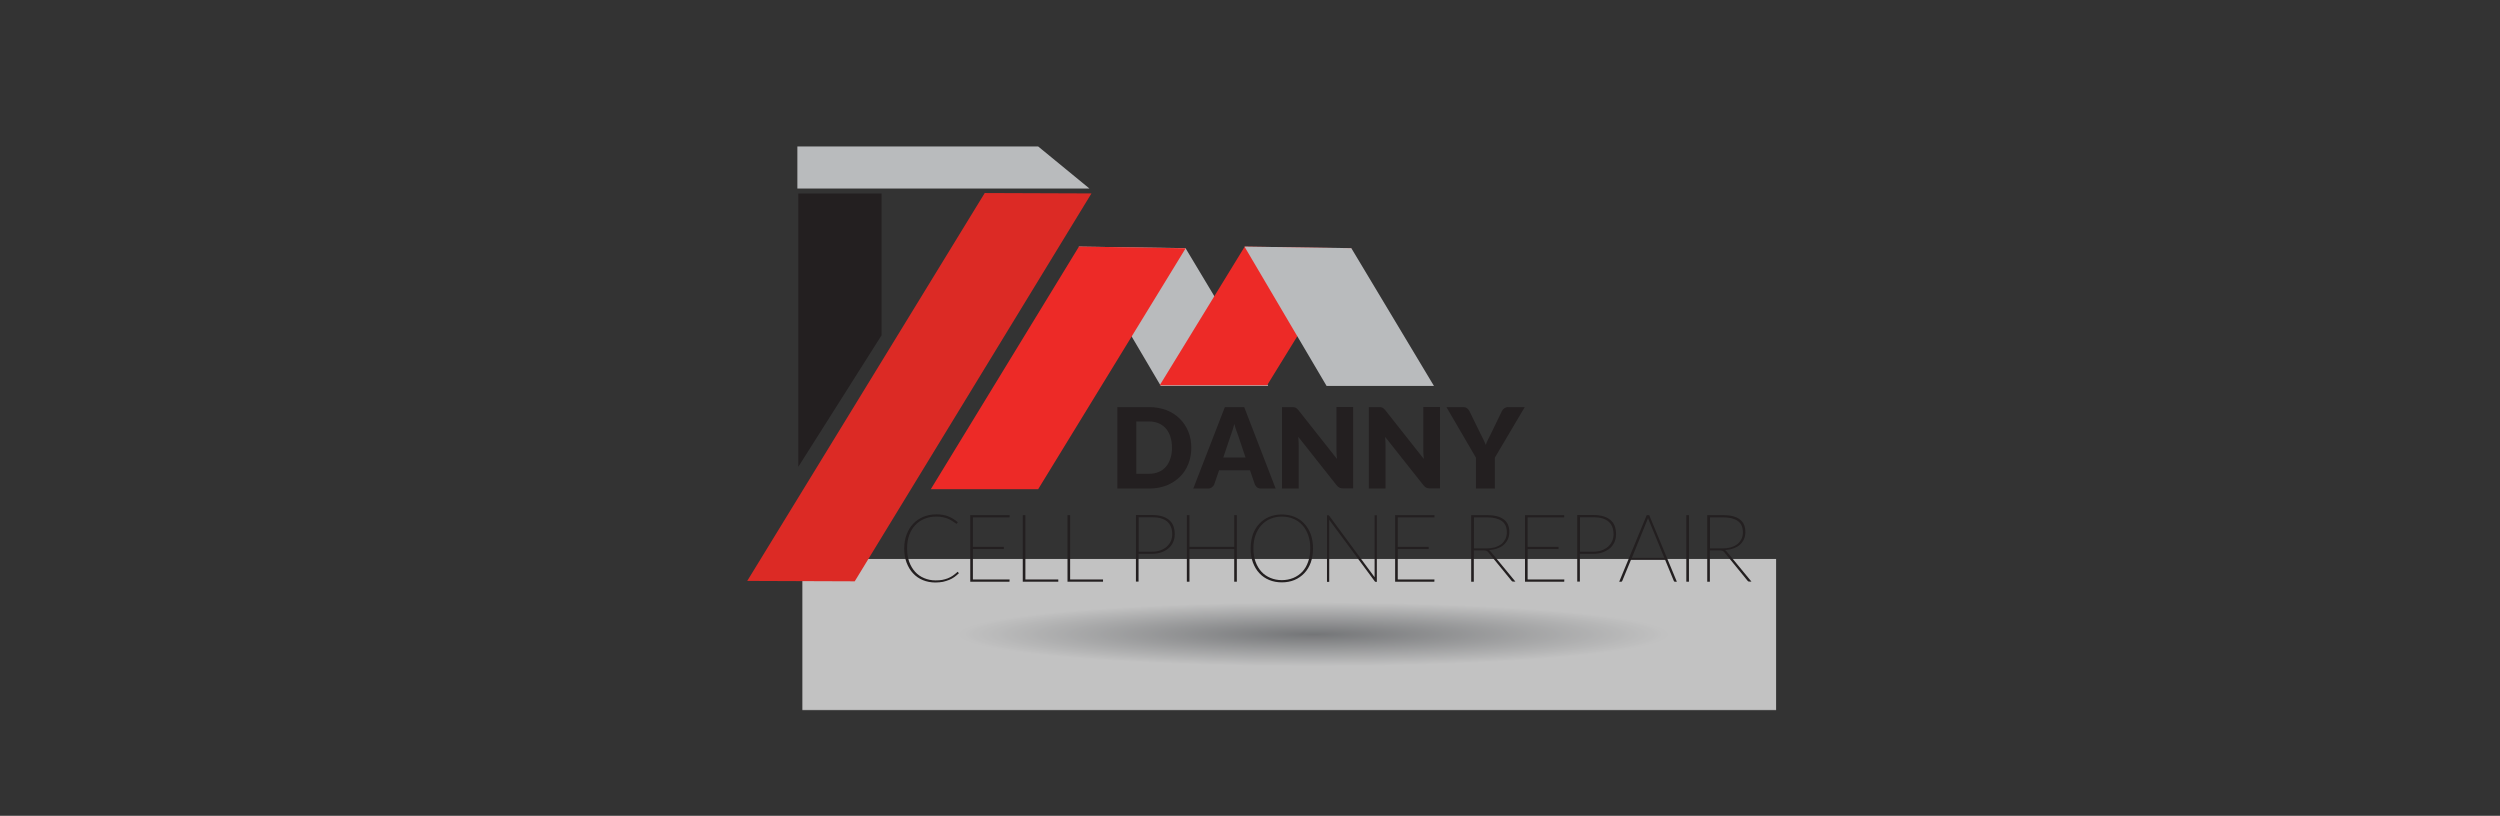 <?xml version="1.0" encoding="utf-8"?>
<!-- Generator: Adobe Illustrator 18.0.0, SVG Export Plug-In . SVG Version: 6.00 Build 0)  -->
<!DOCTYPE svg PUBLIC "-//W3C//DTD SVG 1.1//EN" "http://www.w3.org/Graphics/SVG/1.1/DTD/svg11.dtd">
<svg version="1.1" id="Layer_1" xmlns="http://www.w3.org/2000/svg" xmlns:xlink="http://www.w3.org/1999/xlink" x="0px" y="0px"
	 viewBox="0 0 1900 620" enable-background="new 0 0 1900 620" xml:space="preserve">
<rect x="0" y="0" width="1900" height="620" fill="#333333" stroke="none"/>
<g>
	<g>
		<defs>
			<rect id="SVGID_1_" x="550" y="-90" width="800" height="800"/>
		</defs>
		<clipPath id="SVGID_2_">
			<use xlink:href="#SVGID_1_"  overflow="visible"/>
		</clipPath>
		<g opacity="0.7" clip-path="url(#SVGID_2_)">
			<g>
				<defs>
					<rect id="SVGID_3_" x="609.6" y="424.6" width="778.4" height="115.5"/>
				</defs>
				<clipPath id="SVGID_4_">
					<use xlink:href="#SVGID_3_"  overflow="visible"/>
				</clipPath>
				<g clip-path="url(#SVGID_4_)">
					<defs>
						<rect id="SVGID_5_" x="609.6" y="424.6" width="778.4" height="115.5"/>
					</defs>
					<clipPath id="SVGID_6_">
						<use xlink:href="#SVGID_5_"  overflow="visible"/>
					</clipPath>
					<defs>
						<filter id="Adobe_OpacityMaskFilter" filterUnits="userSpaceOnUse" x="609.6" y="424.6" width="778.4" height="115.5">
							<feColorMatrix  type="matrix" values="1 0 0 0 0  0 1 0 0 0  0 0 1 0 0  0 0 0 1 0"/>
						</filter>
					</defs>
					<mask maskUnits="userSpaceOnUse" x="609.6" y="424.6" width="778.4" height="115.5" id="SVGID_7_">
						<g filter="url(#Adobe_OpacityMaskFilter)">
							
								<radialGradient id="SVGID_8_" cx="549.999" cy="710.013" r="1" gradientTransform="matrix(277.874 0 0 -25.01 -151831.547 18239.619)" gradientUnits="userSpaceOnUse">
								<stop  offset="0" style="stop-color:#FFFFFF"/>
								<stop  offset="0.972" style="stop-color:#000000"/>
								<stop  offset="1" style="stop-color:#000000"/>
							</radialGradient>
							<rect x="609.6" y="424.6" clip-path="url(#SVGID_6_)" fill="url(#SVGID_8_)" width="778.4" height="115.5"/>
						</g>
					</mask>
					
						<radialGradient id="SVGID_9_" cx="550" cy="710.018" r="1" gradientTransform="matrix(277.874 0 0 -25.01 -151831.797 18239.75)" gradientUnits="userSpaceOnUse">
						<stop  offset="0" style="stop-color:#909295"/>
						<stop  offset="0.972" style="stop-color:#FFFFFF"/>
						<stop  offset="1" style="stop-color:#FFFFFF"/>
					</radialGradient>
					
						<rect x="609.6" y="424.6" clip-path="url(#SVGID_6_)" mask="url(#SVGID_7_)" fill="url(#SVGID_9_)" width="778.4" height="115.5"/>
				</g>
			</g>
		</g>
	</g>
	<polygon fill="#DC2A25" points="649.6,441.8 567.9,441.5 748.4,146.7 829.5,147 	"/>
	<polygon fill="#B9BBBD" points="882.2,293.3 963.8,293.3 901,188.6 819.8,187.4 	"/>
	<g>
		<path fill="#231F20" d="M727.6,434.6c0.1,0,0.2,0.1,0.4,0.2l0.8,0.8c-1.1,1.1-2.2,2-3.4,2.9c-1.2,0.9-2.6,1.6-4,2.2
			c-1.5,0.6-3.1,1.1-4.8,1.5c-1.7,0.3-3.7,0.5-5.7,0.5c-3.4,0-6.6-0.6-9.5-1.8s-5.4-2.9-7.5-5.2c-2.1-2.2-3.7-5-4.9-8.1
			c-1.2-3.2-1.8-6.8-1.8-10.7c0-3.9,0.6-7.4,1.8-10.6c1.2-3.2,2.8-5.9,5-8.2c2.1-2.3,4.7-4,7.7-5.3c3-1.2,6.3-1.9,9.9-1.9
			c3.4,0,6.4,0.5,9,1.5c2.6,1,5,2.5,7.3,4.5l-0.5,0.8c-0.1,0.2-0.3,0.3-0.6,0.3c-0.1,0-0.4-0.1-0.7-0.4c-0.3-0.3-0.8-0.6-1.4-1
			c-0.6-0.4-1.2-0.8-2.1-1.3c-0.8-0.5-1.7-0.9-2.8-1.3c-1.1-0.4-2.3-0.7-3.7-1c-1.4-0.3-2.9-0.4-4.5-0.4c-3.3,0-6.3,0.6-9,1.7
			c-2.7,1.1-5.1,2.7-7,4.8c-2,2.1-3.5,4.6-4.6,7.6c-1.1,3-1.6,6.3-1.6,10.1c0,3.8,0.5,7.2,1.6,10.2c1.1,3,2.6,5.5,4.5,7.6
			c1.9,2.1,4.2,3.7,6.9,4.8c2.6,1.1,5.5,1.7,8.6,1.7c1.9,0,3.7-0.1,5.2-0.4c1.5-0.3,2.9-0.7,4.2-1.2c1.3-0.5,2.5-1.2,3.6-1.9
			c1.1-0.8,2.2-1.6,3.3-2.6C727.3,434.6,727.5,434.6,727.6,434.6z"/>
		<path fill="#231F20" d="M767.3,391.5v1.7h-27.9v22.4h23.5v1.7h-23.5v23.1h27.9l-0.1,1.7h-29.8v-50.6H767.3z"/>
		<path fill="#231F20" d="M779.2,440.4h25.1v1.7h-27v-50.6h2V440.4z"/>
		<path fill="#231F20" d="M813.2,440.4h25.1v1.7h-27v-50.6h2V440.4z"/>
		<path fill="#231F20" d="M865.3,420.9v21.1h-2v-50.6h12.1c5.7,0,10,1.2,13,3.7c3,2.4,4.4,6.1,4.4,11c0,2.1-0.4,4.1-1.2,5.9
			c-0.8,1.8-2,3.4-3.5,4.7c-1.5,1.3-3.4,2.3-5.5,3.1c-2.1,0.7-4.5,1.1-7.1,1.1H865.3z M865.3,419.3h10.1c2.4,0,4.5-0.3,6.4-1
			c1.9-0.7,3.5-1.6,4.9-2.8c1.3-1.2,2.4-2.6,3.1-4.2c0.7-1.6,1.1-3.3,1.1-5.2c0-4.3-1.3-7.5-3.8-9.7c-2.6-2.2-6.4-3.3-11.6-3.3
			h-10.1V419.3z"/>
		<path fill="#231F20" d="M940,442.1h-2v-24.8h-34v24.8h-2v-50.6h2v24.1h34v-24.1h2V442.1z"/>
		<path fill="#231F20" d="M997.9,416.8c0,4-0.6,7.5-1.7,10.7c-1.2,3.2-2.8,5.9-4.9,8.1c-2.1,2.2-4.6,4-7.5,5.2
			c-2.9,1.2-6.1,1.8-9.6,1.8c-3.5,0-6.7-0.6-9.6-1.8c-2.9-1.2-5.4-2.9-7.5-5.2c-2.1-2.2-3.7-5-4.9-8.1c-1.2-3.2-1.7-6.7-1.7-10.7
			c0-3.9,0.6-7.5,1.7-10.7c1.2-3.2,2.8-5.9,4.9-8.1c2.1-2.2,4.6-4,7.5-5.2c2.9-1.2,6.1-1.8,9.6-1.8c3.5,0,6.7,0.6,9.6,1.8
			c2.9,1.2,5.4,2.9,7.5,5.2s3.7,5,4.9,8.1C997.3,409.3,997.9,412.8,997.9,416.8z M995.8,416.8c0-3.8-0.5-7.1-1.6-10.1
			c-1-3-2.5-5.5-4.4-7.6c-1.9-2.1-4.2-3.7-6.8-4.8c-2.6-1.1-5.6-1.7-8.8-1.7c-3.2,0-6.1,0.6-8.7,1.7c-2.6,1.1-4.9,2.7-6.8,4.8
			s-3.4,4.6-4.5,7.6c-1.1,3-1.6,6.4-1.6,10.1s0.5,7.1,1.6,10.1c1.1,3,2.6,5.5,4.5,7.6c1.9,2.1,4.2,3.6,6.8,4.7
			c2.6,1.1,5.6,1.7,8.7,1.7c3.2,0,6.1-0.6,8.8-1.7c2.6-1.1,4.9-2.7,6.8-4.7c1.9-2.1,3.4-4.6,4.4-7.6
			C995.3,423.9,995.8,420.6,995.8,416.8z"/>
		<path fill="#231F20" d="M1009.8,391.6c0.1,0.1,0.3,0.2,0.4,0.4l34.5,46.7c0-0.2,0-0.4,0-0.6c0-0.2,0-0.4,0-0.6v-45.9h1.7v50.6
			h-0.8c-0.3,0-0.6-0.1-0.8-0.4l-34.7-46.9c0,0.2,0,0.5,0.1,0.7s0,0.4,0,0.6v46h-1.7v-50.6h0.9
			C1009.5,391.5,1009.7,391.5,1009.8,391.6z"/>
		<path fill="#231F20" d="M1090.2,391.5v1.7h-27.9v22.4h23.5v1.7h-23.5v23.1h27.9l-0.1,1.7h-29.8v-50.6H1090.2z"/>
		<path fill="#231F20" d="M1120.1,418.3v23.8h-2v-50.6h12.2c5.5,0,9.7,1.1,12.5,3.2c2.9,2.1,4.3,5.4,4.3,9.7c0,2-0.4,3.8-1.1,5.4
			c-0.7,1.6-1.8,3-3.1,4.2c-1.3,1.2-3,2.1-4.9,2.8c-1.9,0.7-4,1.1-6.4,1.3c0.4,0.2,0.9,0.6,1.3,1.1l18.8,22.8h-1.6
			c-0.3,0-0.5,0-0.7-0.1c-0.2-0.1-0.4-0.2-0.6-0.5l-17.8-21.8c-0.2-0.3-0.4-0.5-0.6-0.6c-0.2-0.2-0.4-0.3-0.7-0.4
			c-0.3-0.1-0.6-0.2-0.9-0.2c-0.3,0-0.8-0.1-1.3-0.1H1120.1z M1120.1,416.8h9.6c2.4,0,4.5-0.3,6.4-0.8c1.9-0.6,3.5-1.4,4.9-2.4
			c1.3-1.1,2.3-2.4,3.1-3.9c0.7-1.5,1.1-3.2,1.1-5.1c0-3.9-1.3-6.8-3.8-8.6c-2.5-1.8-6.2-2.8-11-2.8h-10.2V416.8z"/>
		<path fill="#231F20" d="M1188.8,391.5v1.7H1161v22.4h23.5v1.7H1161v23.1h27.9l-0.1,1.7H1159v-50.6H1188.8z"/>
		<path fill="#231F20" d="M1200.7,420.9v21.1h-2v-50.6h12.1c5.7,0,10,1.2,13,3.7c3,2.4,4.4,6.1,4.4,11c0,2.1-0.4,4.1-1.2,5.9
			c-0.8,1.8-2,3.4-3.5,4.7c-1.5,1.3-3.4,2.3-5.5,3.1c-2.1,0.7-4.5,1.1-7.1,1.1H1200.7z M1200.7,419.3h10.1c2.4,0,4.5-0.3,6.4-1
			c1.9-0.7,3.5-1.6,4.9-2.8c1.3-1.2,2.4-2.6,3.1-4.2c0.7-1.6,1.1-3.3,1.1-5.2c0-4.3-1.3-7.5-3.8-9.7c-2.6-2.2-6.4-3.3-11.6-3.3
			h-10.1V419.3z"/>
		<path fill="#231F20" d="M1274.4,442.1h-1.5c-0.4,0-0.6-0.2-0.8-0.6l-6.6-16h-26l-6.6,16c-0.1,0.4-0.4,0.6-0.8,0.6h-1.5l20.9-50.6
			h1.9L1274.4,442.1z M1240.2,424h24.7l-11.6-28.2c-0.1-0.3-0.2-0.7-0.4-1c-0.1-0.3-0.3-0.7-0.4-1.1c-0.1,0.4-0.2,0.8-0.4,1.1
			c-0.1,0.3-0.3,0.7-0.4,1L1240.2,424z"/>
		<path fill="#231F20" d="M1283.6,442.1h-2v-50.6h2V442.1z"/>
		<path fill="#231F20" d="M1299.5,418.3v23.8h-2v-50.6h12.2c5.5,0,9.7,1.1,12.5,3.2c2.9,2.1,4.3,5.4,4.3,9.7c0,2-0.4,3.8-1.1,5.4
			c-0.7,1.6-1.8,3-3.1,4.2c-1.3,1.2-3,2.1-4.9,2.8c-1.9,0.7-4,1.1-6.4,1.3c0.4,0.2,0.9,0.6,1.3,1.1l18.8,22.8h-1.6
			c-0.3,0-0.5,0-0.7-0.1c-0.2-0.1-0.4-0.2-0.6-0.5l-17.8-21.8c-0.2-0.3-0.4-0.5-0.6-0.6c-0.2-0.2-0.4-0.3-0.7-0.4
			c-0.3-0.1-0.6-0.2-0.9-0.2c-0.3,0-0.8-0.1-1.3-0.1H1299.5z M1299.5,416.8h9.6c2.4,0,4.5-0.3,6.4-0.8c1.9-0.6,3.5-1.4,4.9-2.4
			c1.3-1.1,2.3-2.4,3.1-3.9c0.7-1.5,1.1-3.2,1.1-5.1c0-3.9-1.3-6.8-3.8-8.6c-2.5-1.8-6.2-2.8-11-2.8h-10.2V416.8z"/>
	</g>
	<g>
		<path fill="#231F20" d="M905.4,340.3c0,4.5-0.8,8.6-2.3,12.4c-1.5,3.8-3.7,7.1-6.5,9.8s-6.2,4.9-10.1,6.5c-4,1.5-8.3,2.3-13.2,2.3
			h-24.1v-61.9h24.1c4.8,0,9.2,0.8,13.2,2.3c4,1.6,7.3,3.7,10.1,6.5s5,6,6.5,9.8C904.7,331.8,905.4,335.9,905.4,340.3z M890.7,340.3
			c0-3.1-0.4-5.8-1.2-8.3c-0.8-2.5-1.9-4.6-3.4-6.3c-1.5-1.7-3.3-3-5.5-4c-2.2-0.9-4.6-1.4-7.4-1.4h-9.6v39.8h9.6
			c2.7,0,5.2-0.5,7.4-1.4c2.2-0.9,4-2.2,5.5-4c1.5-1.7,2.6-3.8,3.4-6.3C890.3,346.2,890.7,343.4,890.7,340.3z"/>
		<path fill="#231F20" d="M969.5,371.3h-11.1c-1.2,0-2.3-0.3-3-0.9s-1.3-1.3-1.7-2.2l-3.7-10.8h-23.5l-3.7,10.8
			c-0.3,0.8-0.9,1.5-1.7,2.1s-1.8,1-3,1h-11.2l24-61.9h14.7L969.5,371.3z M929.7,347.7h16.9l-5.7-17c-0.4-1.1-0.9-2.3-1.4-3.8
			c-0.5-1.5-1-3-1.4-4.7c-0.5,1.7-0.9,3.3-1.4,4.8c-0.5,1.5-0.9,2.7-1.3,3.8L929.7,347.7z"/>
		<path fill="#231F20" d="M983.5,309.5c0.4,0.1,0.8,0.2,1.1,0.3c0.3,0.2,0.7,0.4,1,0.7c0.3,0.3,0.7,0.7,1.1,1.1l29.4,37.2
			c-0.1-1.2-0.2-2.3-0.3-3.5s-0.1-2.2-0.1-3.2v-32.8h12.7v61.9h-7.5c-1.1,0-2-0.2-2.8-0.5c-0.8-0.4-1.5-1-2.2-1.8l-29.2-36.9
			c0.1,1.1,0.2,2.1,0.2,3.2c0.1,1,0.1,2,0.1,2.9v33.2h-12.7v-61.9h7.6C982.5,309.4,983.1,309.4,983.5,309.5z"/>
		<path fill="#231F20" d="M1049.5,309.5c0.4,0.1,0.8,0.2,1.1,0.3c0.3,0.2,0.7,0.4,1,0.7c0.3,0.3,0.7,0.7,1.1,1.1l29.4,37.2
			c-0.1-1.2-0.2-2.3-0.3-3.5s-0.1-2.2-0.1-3.2v-32.8h12.7v61.9h-7.5c-1.1,0-2-0.2-2.8-0.5c-0.8-0.4-1.5-1-2.2-1.8l-29.2-36.9
			c0.1,1.1,0.2,2.1,0.2,3.2c0.1,1,0.1,2,0.1,2.9v33.2h-12.7v-61.9h7.6C1048.6,309.4,1049.1,309.4,1049.5,309.5z"/>
		<path fill="#231F20" d="M1136.1,347.8v23.5h-14.4v-23.5l-22.4-38.4h12.7c1.2,0,2.2,0.3,3,0.9c0.7,0.6,1.3,1.3,1.8,2.2l8.8,18
			c0.7,1.4,1.4,2.7,2,4c0.6,1.2,1.1,2.4,1.6,3.6c0.4-1.2,0.9-2.4,1.5-3.7c0.6-1.2,1.2-2.5,2-3.9l8.7-18c0.2-0.4,0.4-0.7,0.7-1.1
			c0.3-0.4,0.6-0.7,1-1c0.4-0.3,0.8-0.5,1.3-0.7c0.5-0.2,1-0.3,1.6-0.3h12.8L1136.1,347.8z"/>
	</g>
	<polygon fill="#ED2A27" points="789,371.8 707.4,371.8 820,187.4 901.1,188.7 	"/>
	<polygon fill="#ED2A27" points="963,292.8 881.4,292.8 946,187.4 1027.1,188.7 	"/>
	<polygon fill="#231F20" points="670,254.8 606.7,354.8 606.7,147.1 670,147.1 	"/>
	<polygon fill="#B9BBBD" points="828,143.3 606,143.3 606,111.3 789,111.3 	"/>
	<polygon fill="#B9BBBD" points="1008.2,293.3 1089.8,293.3 1027,188.6 945.8,187.4 	"/>
</g>
</svg>
